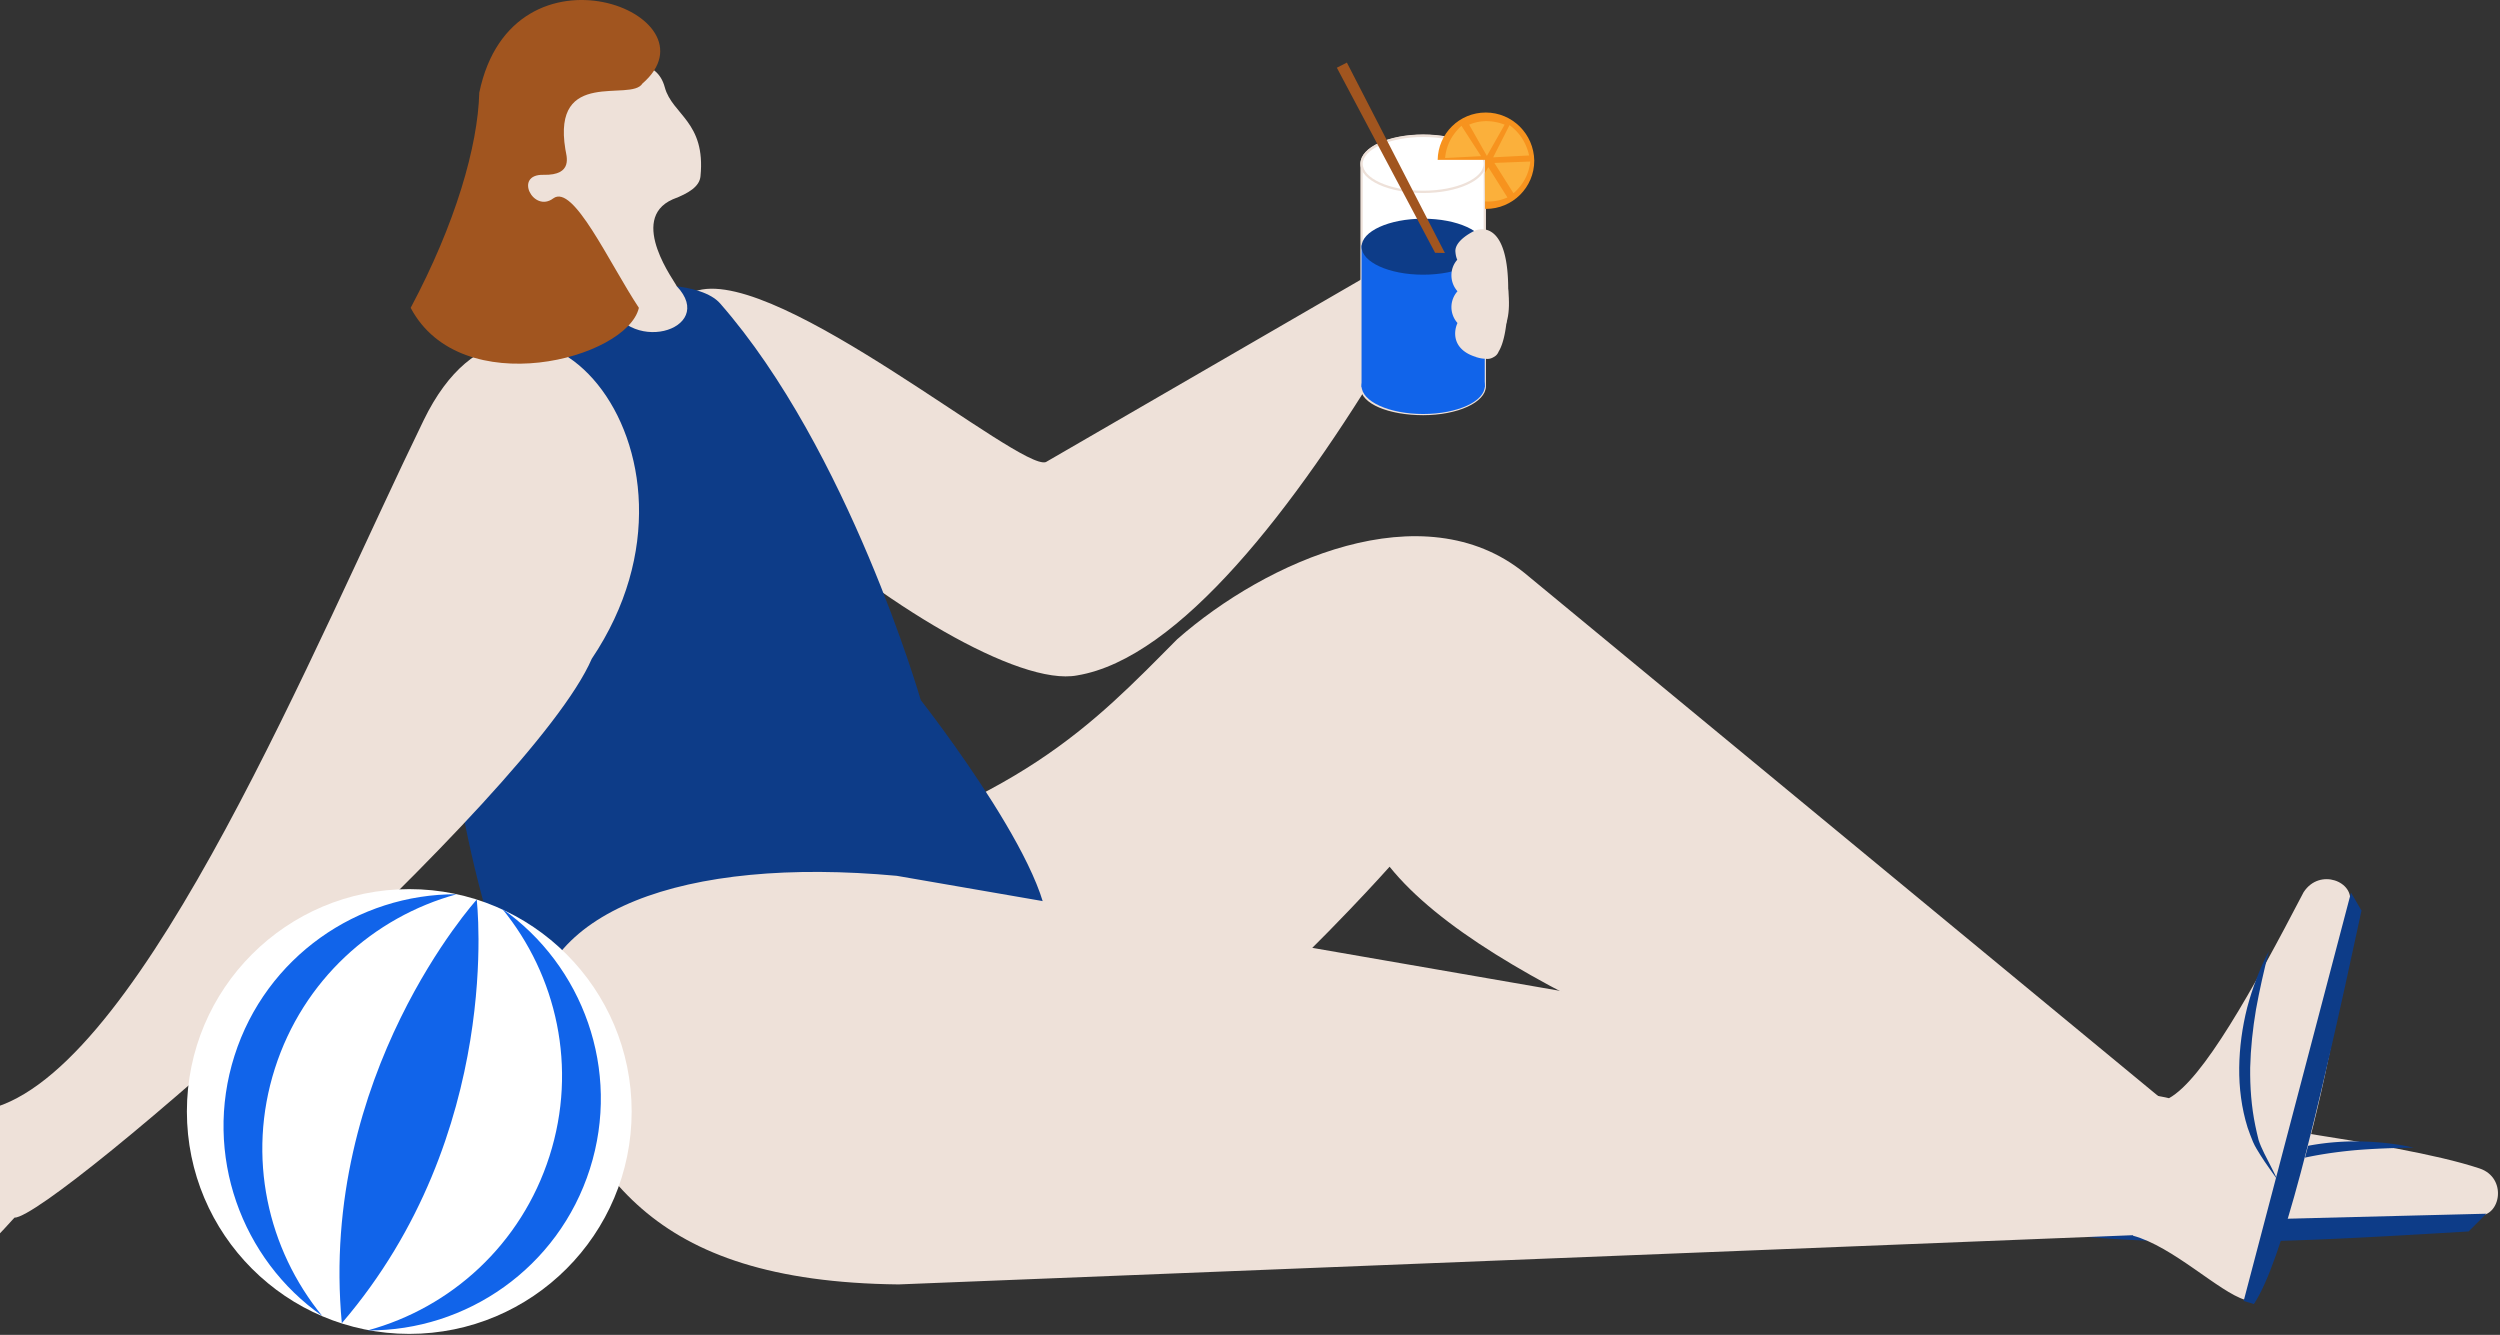 <svg width="987" height="527" viewBox="0 0 987 527" fill="none" xmlns="http://www.w3.org/2000/svg"><rect x="0" y="0" width="987" height="527" fill="#333333" stroke="none"/><path fill-rule="evenodd" clip-rule="evenodd" d="m412.904 182.431 135.52-78.493c12.806-8.66 46.248-17.228 47.261 13.727 1.751 35.377-38.878 6.818-46.893 20.176-37.403 62.463-83.191 122.069-123.451 128.794-46.248 8.937-219.724-133.585-149.707-152.01 32.613-8.568 127.044 71.399 137.27 67.806Z" fill="#EEE1D9"/><path fill-rule="evenodd" clip-rule="evenodd" d="M978.936 461.301c-34.455-11.424-113.501-18.241-122.622-25.059L601.858 226.191c-39.983-32.337-101.893-4.79-137.086 26.164-33.719 33.903-61.541 64.398-156.433 90.93-208.116 58.133-28.006 154.13 82.639 124.373 62.002-17.597 157.63-125.478 157.63-125.478 38.233 47.538 153.208 88.258 258.787 129.716 2.303 5.712 5.527 10.318 9.397 12.805 2.579 1.659 12.621 2.764 26.901 3.317 1.013.092 1.935.092 2.948.092 35.561 1.106 94.339-1.29 131.743-8.199 8.936.46 11.608-14.925.552-18.61Z" fill="#EEE1D9"/><path fill-rule="evenodd" clip-rule="evenodd" d="M363.523 276.401s59.515 75.729 48.736 96.181C395.4 404.551 242.836 473.37 218.054 418.738c-37.864-42.379-85.402-296.006 23.032-305.864 12.99-1.197 35.838-1.474 43.208 6.91 50.762 57.948 79.229 156.617 79.229 156.617Z" fill="#0D3C88"/><path fill-rule="evenodd" clip-rule="evenodd" d="M267.158 112.967c-.276-1.198-19.531-26.349-1.566-34.272 6.357-2.395 10.595-5.067 10.963-9.12 2.119-21.558-11.147-24.23-14.095-35.101-3.133-11.608-15.201-9.858-26.625-9.12-18.61 1.197-50.026 24.505-25.796 56.105 4.975 6.449 13.911 10.042 24.137 23.769 2.58 3.409 3.409 5.435 5.252 11.884 7.094 24.138 44.221 13.267 27.73-4.145Z" fill="#EEE1D9"/><path d="M218.33 223.98s36.391-74.162-22.479-81.625" stroke="#D93F01" stroke-width="1.646" stroke-miterlimit="10"/><path fill-rule="evenodd" clip-rule="evenodd" d="M167.292 165.848C124.36 254.014 57.752 418.093-1.578 437.072c-18.15-.737-60.436-2.396-61.265 6.817-.276 3.224 38.786 1.382 25.888 6.357-12.99 5.067-33.258 8.66-32.705 11.884.92 5.528 34.087-1.658 31.415 1.382 1.566 2.58-33.719 4.883-34.732 10.318-1.105 5.989 37.312-.644 38.14 3.593.461 2.58-28.743 5.897-27.822 9.213 1.382 4.791 31.6 1.29 54.448-4.698 4.606 2.119-20.176 22.295-15.938 25.243C-19.82 509.3 5.7 480.74 5.7 480.74c15.109 0 204.523-166.475 227.924-220.646 55.737-83.007-27.362-174.397-66.332-94.246Z" fill="#EEE1D9"/><path d="M974.606 486.176c-56.106 3.316-108.25 6.633-159.105 1.381l.092-4.237 166.014-4.146-7.001 7.002ZM952.956 453.102c-7.923.092-15.662.368-23.4 1.013-7.739.737-15.386 1.843-22.848 3.685-7.462 1.843-14.74 4.422-21.65 7.831a53.824 53.824 0 0 0-5.067 2.764c-1.566 1.013-3.04 2.303-4.514 3.501-2.948 2.579-5.804 5.343-8.845 7.831 2.58-2.948 4.975-6.081 7.647-8.937 1.382-1.474 2.672-2.948 4.33-4.238 1.658-1.197 3.225-2.395 4.883-3.501 6.725-4.33 14.28-7.37 22.018-9.397 7.739-2.026 15.754-2.948 23.677-3.04 8.107 0 16.03.737 23.769 2.488Z" fill="#0D3C88"/><path fill-rule="evenodd" clip-rule="evenodd" d="M909.472 352.222c-20.36 39.062-39.799 73.978-53.158 81.349 0-.922-502.28-87.798-502.28-87.798-84.112-7.739-143.35 13.911-143.534 60.344 21.742 56.013 44.497 99.866 144.271 100.971l487.448-19.439c-.092.093-.184.093-.184.185 15.846 4.238 34.087 22.295 44.313 25.335 10.226 3.04 39.338-101.525 41.273-156.525 2.211-8.476-11.792-14.188-18.149-4.422Z" fill="#EEE1D9"/><path d="M895.745 375.53c-1.935 7.647-3.686 15.293-5.067 22.94-1.29 7.647-2.119 15.293-2.304 23.032-.092 7.647.461 15.385 2.027 22.94.369 1.842.829 3.777 1.29 5.62.553 1.75 1.382 3.5 2.211 5.251 1.75 3.501 3.593 6.909 5.251 10.502-2.211-3.224-4.606-6.356-6.725-9.765-1.013-1.658-2.119-3.317-2.948-5.251-.737-1.843-1.474-3.686-2.119-5.62-2.395-7.647-3.409-15.754-3.317-23.677.093-8.015 1.198-15.938 3.133-23.677 2.119-7.831 4.882-15.293 8.568-22.295Z" fill="#0D3C88"/><path d="M932.319 359.5c-18.333 85.495-31.507 138.744-42.47 155.327l-4.054-1.197 42.379-161.224 4.145 7.094Z" fill="#0D3C88"/><path d="M161.579 526.619c-48.489 0-87.797-39.308-87.797-87.797s39.308-87.798 87.797-87.798c48.49 0 87.798 39.309 87.798 87.798 0 48.489-39.308 87.797-87.798 87.797Z" fill="#fff"/><path d="M108.514 421.87c11.147-34.916 38.878-59.79 71.767-68.819-38.97-.184-75.268 24.69-87.705 63.752-12.438 39.062 2.764 80.428 34.64 102.723-21.558-26.349-29.85-62.739-18.702-97.656ZM216.948 456.418c11.148-34.916 2.856-71.307-18.702-97.655 31.876 22.387 47.077 63.66 34.64 102.722-12.437 39.062-48.735 64.029-87.705 63.753 32.889-8.937 60.62-33.903 71.767-68.82Z" fill="#1164EA"/><path d="M188.205 355.17s-62.463 69.004-53.25 167.212c64.213-74.808 53.25-167.212 53.25-167.212Z" fill="#1164EA"/><path fill-rule="evenodd" clip-rule="evenodd" d="M253.615 33c-4.514 7.37-35.745-6.45-30.402 25.98.368 2.487 3.317 10.318-8.66 10.042-11.885-.277-3.962 15.2 3.869 9.304 7.923-5.896 21.927 25.243 33.811 43.208-4.698 20.176-70.293 37.404-90.101 0 17.689-33.166 26.533-63.844 27.086-84.941 13.174-63.476 95.72-30.679 64.397-3.593Z" fill="#A1551F"/><path d="M561.875 53.544c-13.451 0-24.322 4.975-24.322 11.056v88.258c0 6.172 10.871 10.594 24.322 10.594 13.45 0 24.321-4.974 24.321-11.055V64.692c0-6.173-10.871-11.148-24.321-11.148Z" fill="#fff" stroke="#EEE1D9" stroke-width=".921" stroke-miterlimit="10"/><path d="M561.875 75.747c-13.433 0-24.322-4.95-24.322-11.055 0-6.106 10.889-11.056 24.322-11.056 13.432 0 24.321 4.95 24.321 11.056 0 6.105-10.889 11.055-24.321 11.055Z" fill="#fff" stroke="#EEE1D9" stroke-width=".921" stroke-miterlimit="10"/><path d="M561.875 163.452c-13.433 0-24.322-4.949-24.322-11.055s10.889-11.055 24.322-11.055c13.432 0 24.321 4.949 24.321 11.055s-10.889 11.055-24.321 11.055Z" fill="#1164EA"/><path d="M586.181 152.877h-48.643V96.864h48.643v56.013Z" fill="#1164EA"/><path d="M561.875 108.452c-13.433 0-24.322-4.949-24.322-11.055s10.889-11.055 24.322-11.055c13.432 0 24.321 4.95 24.321 11.055 0 6.106-10.889 11.055-24.321 11.055Z" fill="#0D3C88"/><path fill-rule="evenodd" clip-rule="evenodd" d="m570.442 99.884-3.869-.092-38.786-73.057 3.962-2.027 38.693 75.176Z" fill="#A1551F"/><path fill-rule="evenodd" clip-rule="evenodd" d="M586.565 44.424c-10.41 0-18.794 8.291-18.978 18.702h18.702v19.346h.368c10.503 0 19.071-8.475 19.071-19.07-.185-10.503-8.66-18.978-19.163-18.978Z" fill="#F7931E"/><path fill-rule="evenodd" clip-rule="evenodd" d="m594.027 49.214-3.5 6.173-3.501 6.172-3.501-6.172-3.501-6.173c4.606-1.934 9.397-1.75 14.003 0ZM603.7 61.375l-7.094.368-7.093.37 3.224-6.358 3.224-6.357c4.238 3.133 6.634 7.186 7.739 11.977ZM576.984 49.675l3.869 5.988 3.87 5.989-7.094.368-7.094.369c.461-5.252 2.856-9.397 6.449-12.714ZM597.528 76.3l-3.777-5.989-3.778-5.988 7.094-.276 7.094-.277c-.553 5.16-2.948 9.305-6.633 12.53ZM586.196 68.469l1.382-2.488 3.778 5.989 3.777 5.988a18.79 18.79 0 0 1-8.844 1.566" fill="#FBB03B"/><path fill-rule="evenodd" clip-rule="evenodd" d="M582.328 91.04s-8.016 3.593-7.739 8.291c.092 1.106.276 2.212.737 3.225-1.474 1.658-2.303 3.777-2.303 6.173 0 2.395.921 4.606 2.395 6.264a9.45 9.45 0 0 0-2.395 6.265 9.45 9.45 0 0 0 2.395 6.265 10.123 10.123 0 0 0-.921 4.145c0 5.067 3.869 8.015 8.383 9.305v.092h.185c1.197.369 2.303.553 3.224.553 1.106.184 2.211.092 3.409-.645a3.946 3.946 0 0 0 1.934-2.119c1.935-3.132 3.501-9.397 3.778-21.742.829-32.613-13.082-26.072-13.082-26.072Z" fill="#EEE1D9"/></svg>